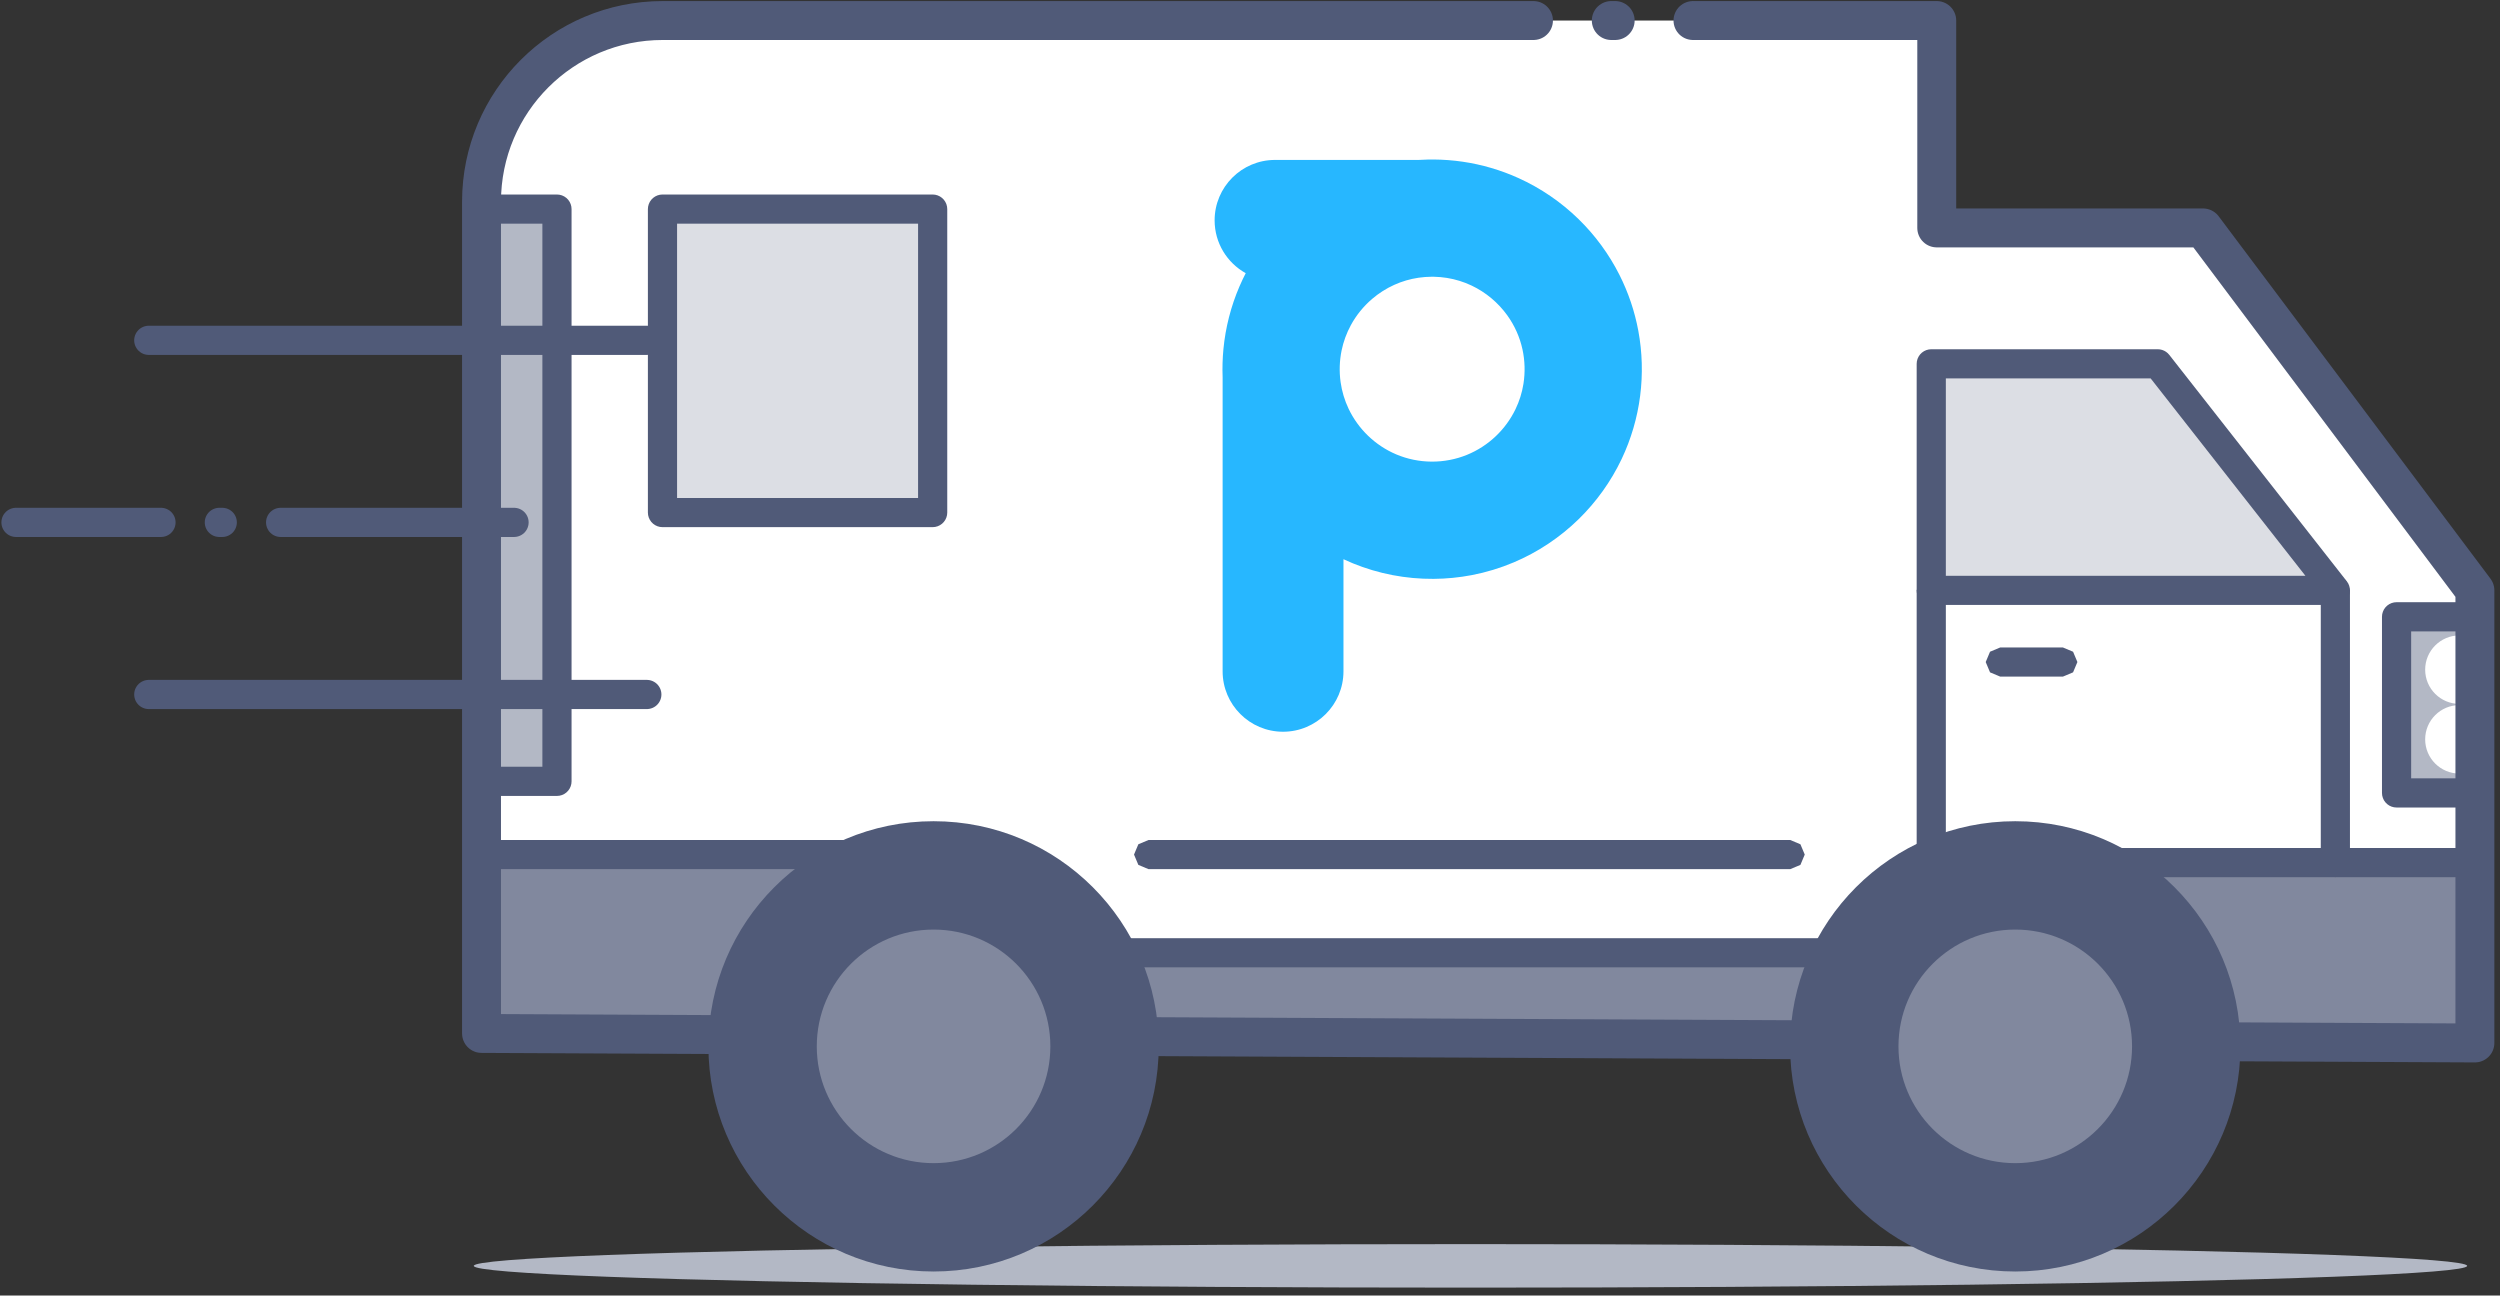 <?xml version="1.0" encoding="UTF-8" standalone="no"?>
<!DOCTYPE svg PUBLIC "-//W3C//DTD SVG 1.1//EN" "http://www.w3.org/Graphics/SVG/1.1/DTD/svg11.dtd">
<svg width="100%" height="100%" viewBox="0 0 1071 555" version="1.1" xmlns="http://www.w3.org/2000/svg" xmlns:xlink="http://www.w3.org/1999/xlink" xml:space="preserve" style="fill-rule:evenodd;clip-rule:evenodd;stroke-linecap:round;stroke-linejoin:round;stroke-miterlimit:1.5;">
    <rect x="0" y="0" width="1071" height="555" fill="#333333" stroke="none"/>
    <g id="hiw.-4">
        <g>
            <ellipse cx="629.947" cy="542.302" rx="426.98" ry="9.321" style="fill:#b3b8c5;"/>
            <path d="M829.703,97.644L943.799,97.644L1060.25,252.91L1060.25,446.805L947.605,446.267C947.638,445.307 947.655,444.343 947.655,443.375C947.655,397.753 910.615,360.714 864.993,360.714C819.371,360.714 782.332,397.753 782.332,443.375C782.332,444.078 782.341,444.779 782.358,445.478L482.598,444.046C482.6,443.823 482.601,443.599 482.601,443.375C482.601,397.753 445.562,360.714 399.94,360.714C354.357,360.714 317.343,397.689 317.279,443.257L206.287,442.727C206.287,442.727 206.287,211.218 206.287,86.398C206.287,43.54 241.03,8.797 283.889,8.796L829.703,8.796L829.703,97.644Z" style="fill:#fff;"/>
            <clipPath id="_clip1">
                <path d="M829.703,97.644L943.799,97.644L1060.25,252.91L1060.25,446.805L947.605,446.267C947.638,445.307 947.655,444.343 947.655,443.375C947.655,397.753 910.615,360.714 864.993,360.714C819.371,360.714 782.332,397.753 782.332,443.375C782.332,444.078 782.341,444.779 782.358,445.478L482.598,444.046C482.6,443.823 482.601,443.599 482.601,443.375C482.601,397.753 445.562,360.714 399.94,360.714C354.357,360.714 317.343,397.689 317.279,443.257L206.287,442.727C206.287,442.727 206.287,211.218 206.287,86.398C206.287,43.54 241.03,8.797 283.889,8.796L829.703,8.796L829.703,97.644Z"/>
            </clipPath>
            <g clip-path="url(#_clip1)">
                <rect x="206.287" y="366.1" width="193.652" height="77.275" style="fill:#81889e;"/>
                <path d="M401.025,359.945L402.077,360.227L403.065,360.687L403.957,361.312L404.727,362.083L405.352,362.975L405.813,363.962L406.095,365.015L406.19,366.1L406.19,443.375L406.095,444.461L405.813,445.513L405.352,446.5L404.727,447.393L403.957,448.163L403.065,448.788L402.077,449.248L401.025,449.53L399.94,449.625L206.287,449.625L205.202,449.53L204.15,449.248L203.162,448.788L202.27,448.163L201.499,447.393L200.875,446.5L200.414,445.513L200.132,444.461L200.037,443.375L200.037,366.1L200.132,365.015L200.414,363.962L200.875,362.975L201.499,362.083L202.27,361.312L203.162,360.687L204.15,360.227L205.202,359.945L206.287,359.85L399.94,359.85L401.025,359.945ZM212.537,372.35L212.537,437.125L393.69,437.125L393.69,372.35L212.537,372.35Z" style="fill:#505a78;"/>
                <rect x="447.607" y="408.167" width="367.003" height="50.067" style="fill:#81889e;"/>
                <path d="M815.695,402.012L816.747,402.294L817.735,402.754L818.627,403.379L819.398,404.15L820.022,405.042L820.483,406.03L820.765,407.082L820.86,408.167L820.86,458.234L820.765,459.319L820.483,460.371L820.022,461.359L819.398,462.251L818.627,463.022L817.735,463.647L816.747,464.107L815.695,464.389L814.61,464.484L447.607,464.484L446.521,464.389L445.469,464.107L444.482,463.647L443.589,463.022L442.819,462.251L442.194,461.359L441.733,460.371L441.451,459.319L441.357,458.234L441.357,408.167L441.451,407.082L441.733,406.03L442.194,405.042L442.819,404.15L443.589,403.379L444.482,402.754L445.469,402.294L446.521,402.012L447.607,401.917L814.61,401.917L815.695,402.012ZM453.857,414.417L453.857,451.984L808.36,451.984L808.36,414.417L453.857,414.417Z" style="fill:#505a78;"/>
                <rect x="870.075" y="369.529" width="190.173" height="77.275" style="fill:#81889e;"/>
                <path d="M1061.33,363.374L1062.39,363.656L1063.37,364.117L1064.27,364.742L1065.04,365.512L1065.66,366.404L1066.12,367.392L1066.4,368.444L1066.5,369.529L1066.5,446.805L1066.4,447.89L1066.12,448.942L1065.66,449.93L1065.04,450.822L1064.27,451.593L1063.37,452.217L1062.39,452.678L1061.33,452.96L1060.25,453.055L870.075,453.055L868.99,452.96L867.938,452.678L866.95,452.217L866.058,451.593L865.288,450.822L864.663,449.93L864.202,448.942L863.92,447.89L863.825,446.805L863.825,369.529L863.92,368.444L864.202,367.392L864.663,366.404L865.288,365.512L866.058,364.742L866.95,364.117L867.938,363.656L868.99,363.374L870.075,363.279L1060.25,363.279L1061.33,363.374ZM876.325,375.779L876.325,440.555L1054,440.555L1054,375.779L876.325,375.779Z" style="fill:#505a78;"/>
                <g>
                    <path d="M827.35,155.869L827.35,252.91L1000.47,252.91L924.391,155.869L827.35,155.869Z" style="fill:#dcdee4;"/>
                    <path d="M925.331,149.69L926.249,149.902L927.126,150.249L927.94,150.724L928.673,151.317L929.309,152.013L1005.39,249.054L1005.98,249.952L1006.4,250.938L1006.65,251.982L1006.72,253.054L1006.6,254.121L1006.31,255.152L1005.84,256.118L1005.21,256.988L1004.44,257.738L1003.55,258.346L1002.58,258.794L1001.54,259.068L1000.47,259.16L827.35,259.16L826.264,259.065L825.212,258.783L824.225,258.323L823.332,257.698L822.562,256.927L821.937,256.035L821.477,255.048L821.195,253.995L821.1,252.91L821.1,155.869L821.195,154.784L821.477,153.731L821.937,152.744L822.562,151.851L823.332,151.081L824.225,150.456L825.212,149.996L826.264,149.714L827.35,149.619L924.391,149.619L925.331,149.69ZM987.629,246.66L921.349,162.119L833.6,162.119L833.6,246.66L987.629,246.66Z" style="fill:#505a78;"/>
                </g>
                <path d="M771.298,361.686L773.134,366.058L773.134,366.142L771.298,370.514L766.926,372.35L492.039,372.35L487.666,370.514L485.831,366.142L485.831,366.058L487.666,361.686L492.039,359.85L766.926,359.85L771.298,361.686Z" style="fill:#505a78;"/>
                <path d="M831.764,248.496L833.6,252.868L833.6,378.974L831.764,383.347L827.391,385.183L827.308,385.183L822.936,383.347L821.1,378.974L821.1,252.868L822.936,248.496L827.308,246.66L827.391,246.66L831.764,248.496Z" style="fill:#505a78;"/>
                <path d="M1004.88,248.496L1006.72,252.868L1006.72,369.571L1004.88,373.944L1000.51,375.779L1000.43,375.779L996.057,373.944L994.221,369.571L994.221,252.868L996.057,248.496L1000.43,246.66L1000.51,246.66L1004.88,248.496Z" style="fill:#505a78;"/>
                <path d="M888.104,279.203L889.94,283.575L889.94,283.659L888.104,288.031L883.732,289.867L856.901,289.867L852.529,288.031L850.693,283.659L850.693,283.575L852.529,279.203L856.901,277.367L883.732,277.367L888.104,279.203Z" style="fill:#505a78;"/>
                <g>
                    <rect x="206.287" y="89.579" width="32.319" height="245.147" style="fill:#b3b8c5;"/>
                    <path d="M239.691,83.424L240.744,83.706L241.731,84.167L242.624,84.792L243.394,85.562L244.019,86.454L244.479,87.442L244.761,88.494L244.856,89.579L244.856,334.726L244.761,335.811L244.479,336.864L244.019,337.851L243.394,338.743L242.624,339.514L241.731,340.139L240.744,340.599L239.691,340.881L238.606,340.976L206.287,340.976L205.202,340.881L204.15,340.599L203.162,340.139L202.27,339.514L201.499,338.743L200.875,337.851L200.414,336.864L200.132,335.811L200.037,334.726L200.037,89.579L200.132,88.494L200.414,87.442L200.875,86.454L201.499,85.562L202.27,84.792L203.162,84.167L204.15,83.706L205.202,83.424L206.287,83.329L238.606,83.329L239.691,83.424ZM212.537,95.829L212.537,328.476L232.356,328.476L232.356,95.829L212.537,95.829Z" style="fill:#505a78;"/>
                </g>
                <rect x="1026.69" y="264.232" width="33.56" height="75.458" style="fill:#b3b8c5;"/>
                <clipPath id="_clip2">
                    <rect x="1026.69" y="264.232" width="33.56" height="75.458"/>
                </clipPath>
                <g clip-path="url(#_clip2)">
                    <circle cx="1053.61" cy="286.883" r="14.666" style="fill:#fff;"/>
                    <circle cx="1053.61" cy="316.739" r="14.666" style="fill:#fff;"/>
                </g>
                <path d="M1061.33,258.077L1062.39,258.359L1063.37,258.82L1064.27,259.445L1065.04,260.215L1065.66,261.107L1066.12,262.095L1066.4,263.147L1066.5,264.232L1066.5,339.69L1066.4,340.776L1066.12,341.828L1065.66,342.815L1065.04,343.708L1064.27,344.478L1063.37,345.103L1062.39,345.563L1061.33,345.845L1060.25,345.94L1026.69,345.94L1025.6,345.845L1024.55,345.563L1023.56,345.103L1022.67,344.478L1021.9,343.708L1021.27,342.815L1020.83,341.849L1020.82,341.828L1020.53,340.776L1020.44,339.69L1020.44,264.232L1020.53,263.147L1020.82,262.095L1021.27,261.107L1021.9,260.215L1022.67,259.445L1023.56,258.82L1024.55,258.359L1025.6,258.077L1026.69,257.982L1060.25,257.982L1061.33,258.077ZM1032.94,270.482L1032.94,333.44L1054,333.44L1054,270.482L1032.94,270.482Z" style="fill:#505a78;"/>
            </g>
            <path d="M829.703,97.644L943.799,97.644L1060.25,252.91L1060.25,446.805L947.605,446.267C947.638,445.307 947.655,444.343 947.655,443.375C947.655,397.753 910.615,360.714 864.993,360.714C819.371,360.714 782.332,397.753 782.332,443.375C782.332,444.078 782.341,444.779 782.358,445.478L482.598,444.046C482.6,443.823 482.601,443.599 482.601,443.375C482.601,397.753 445.562,360.714 399.94,360.714C354.357,360.714 317.343,397.689 317.279,443.257L206.287,442.727C206.287,442.727 206.287,211.218 206.287,86.398C206.287,43.54 241.03,8.797 283.889,8.796L829.703,8.796L829.703,97.644Z" style="fill:none;stroke:#505a78;stroke-width:16.67px;stroke-dasharray:1166.67,33.33,1.67,33.33;"/>
            <g>
                <circle cx="399.94" cy="448.261" r="96.453" style="fill:#505a78;"/>
                <circle cx="399.94" cy="448.261" r="50.034" style="fill:#81889e;"/>
            </g>
            <g>
                <circle cx="863.337" cy="448.261" r="96.453" style="fill:#505a78;"/>
                <circle cx="863.337" cy="448.261" r="50.034" style="fill:#81889e;"/>
            </g>
            <path d="M607.722,68.514C609.08,68.428 610.44,68.375 611.8,68.345C612.571,68.332 613.34,68.327 614.111,68.33C618.299,68.369 622.479,68.672 626.624,69.279C634.862,70.487 642.926,72.85 650.512,76.283C660.043,80.596 668.802,86.586 676.285,93.897C683.367,100.815 689.298,108.896 693.761,117.734C697.58,125.298 700.315,133.403 701.86,141.735C703.558,150.898 703.82,160.326 702.642,169.57C701.45,178.93 698.769,188.086 694.726,196.61C690.169,206.217 683.89,214.989 676.285,222.418C668.279,230.24 658.813,236.547 648.506,240.911C642.721,243.36 636.678,245.196 630.508,246.379C625.106,247.415 619.61,247.951 614.111,247.985C608.226,248.022 602.34,247.487 596.561,246.379C590.749,245.265 585.049,243.571 579.572,241.331C578.215,240.776 576.872,240.187 575.544,239.565L575.544,287.59C575.544,301.877 563.945,313.476 549.658,313.476C535.371,313.476 523.771,301.877 523.771,287.59L523.771,161.615C523.618,157.6 523.732,153.576 524.112,149.576C524.992,140.325 527.321,131.22 530.996,122.684C531.82,120.77 532.711,118.886 533.667,117.035C525.723,112.613 520.343,104.13 520.343,94.401C520.343,80.114 531.943,68.514 546.23,68.514L607.722,68.514ZM613.274,118.556C611.418,118.573 609.565,118.706 607.728,118.976C604.12,119.504 600.588,120.538 597.266,122.042C593.852,123.587 590.663,125.621 587.816,128.057C584.128,131.214 581.018,135.045 578.7,139.311C576.855,142.709 575.513,146.375 574.736,150.163C573.826,154.607 573.684,159.218 574.316,163.709C574.87,167.644 576.016,171.489 577.721,175.079C579.771,179.396 582.608,183.333 586.048,186.651C589.548,190.026 593.661,192.761 598.14,194.656C602.92,196.679 608.085,197.727 613.274,197.759C618.472,197.792 623.664,196.814 628.477,194.844C633.056,192.97 637.267,190.231 640.848,186.817C644.31,183.516 647.168,179.595 649.248,175.287C650.897,171.872 652.045,168.21 652.64,164.465C653.418,159.566 653.284,154.523 652.229,149.675C651.087,144.424 648.842,139.427 645.702,135.068C641.786,129.634 636.504,125.217 630.453,122.343C627.092,120.747 623.504,119.637 619.83,119.051C618.001,118.759 616.156,118.604 614.306,118.562C613.962,118.557 613.618,118.555 613.274,118.556Z" style="fill:#27b7ff;"/>
            <rect x="283.807" y="89.579" width="115.746" height="129.999" style="fill:#dcdee4;"/>
            <path d="M400.639,83.424L401.691,83.706L402.678,84.167L403.571,84.792L404.341,85.562L404.966,86.454L405.426,87.442L405.708,88.494L405.803,89.579L405.803,219.579L405.708,220.664L405.426,221.716L404.966,222.704L404.341,223.596L403.571,224.367L402.678,224.991L401.691,225.452L400.639,225.734L399.553,225.829L283.807,225.829L282.722,225.734L281.67,225.452L280.682,224.991L279.79,224.367L279.019,223.596L278.395,222.704L277.934,221.716L277.652,220.664L277.557,219.579L277.557,89.579L277.652,88.494L277.934,87.442L278.395,86.454L279.019,85.562L279.79,84.792L280.682,84.167L281.67,83.706L282.722,83.424L283.807,83.329L399.553,83.329L400.639,83.424ZM290.057,95.829L290.057,213.329L393.303,213.329L393.303,95.829L290.057,95.829Z" style="fill:#505a78;"/>
        </g>
        <path d="M277.101,297.516L63.734,297.516" style="fill:none;stroke:#505a78;stroke-width:12.5px;stroke-dasharray:1250,25,1.25,25;"/>
        <path d="M220.219,223.791L6.852,223.791" style="fill:none;stroke:#505a78;stroke-width:12.5px;stroke-dasharray:100,25,1.25,25;"/>
        <path d="M277.101,145.794L63.734,145.794" style="fill:none;stroke:#505a78;stroke-width:12.5px;stroke-dasharray:1250,25,1.25,25;"/>
    </g>
</svg>
